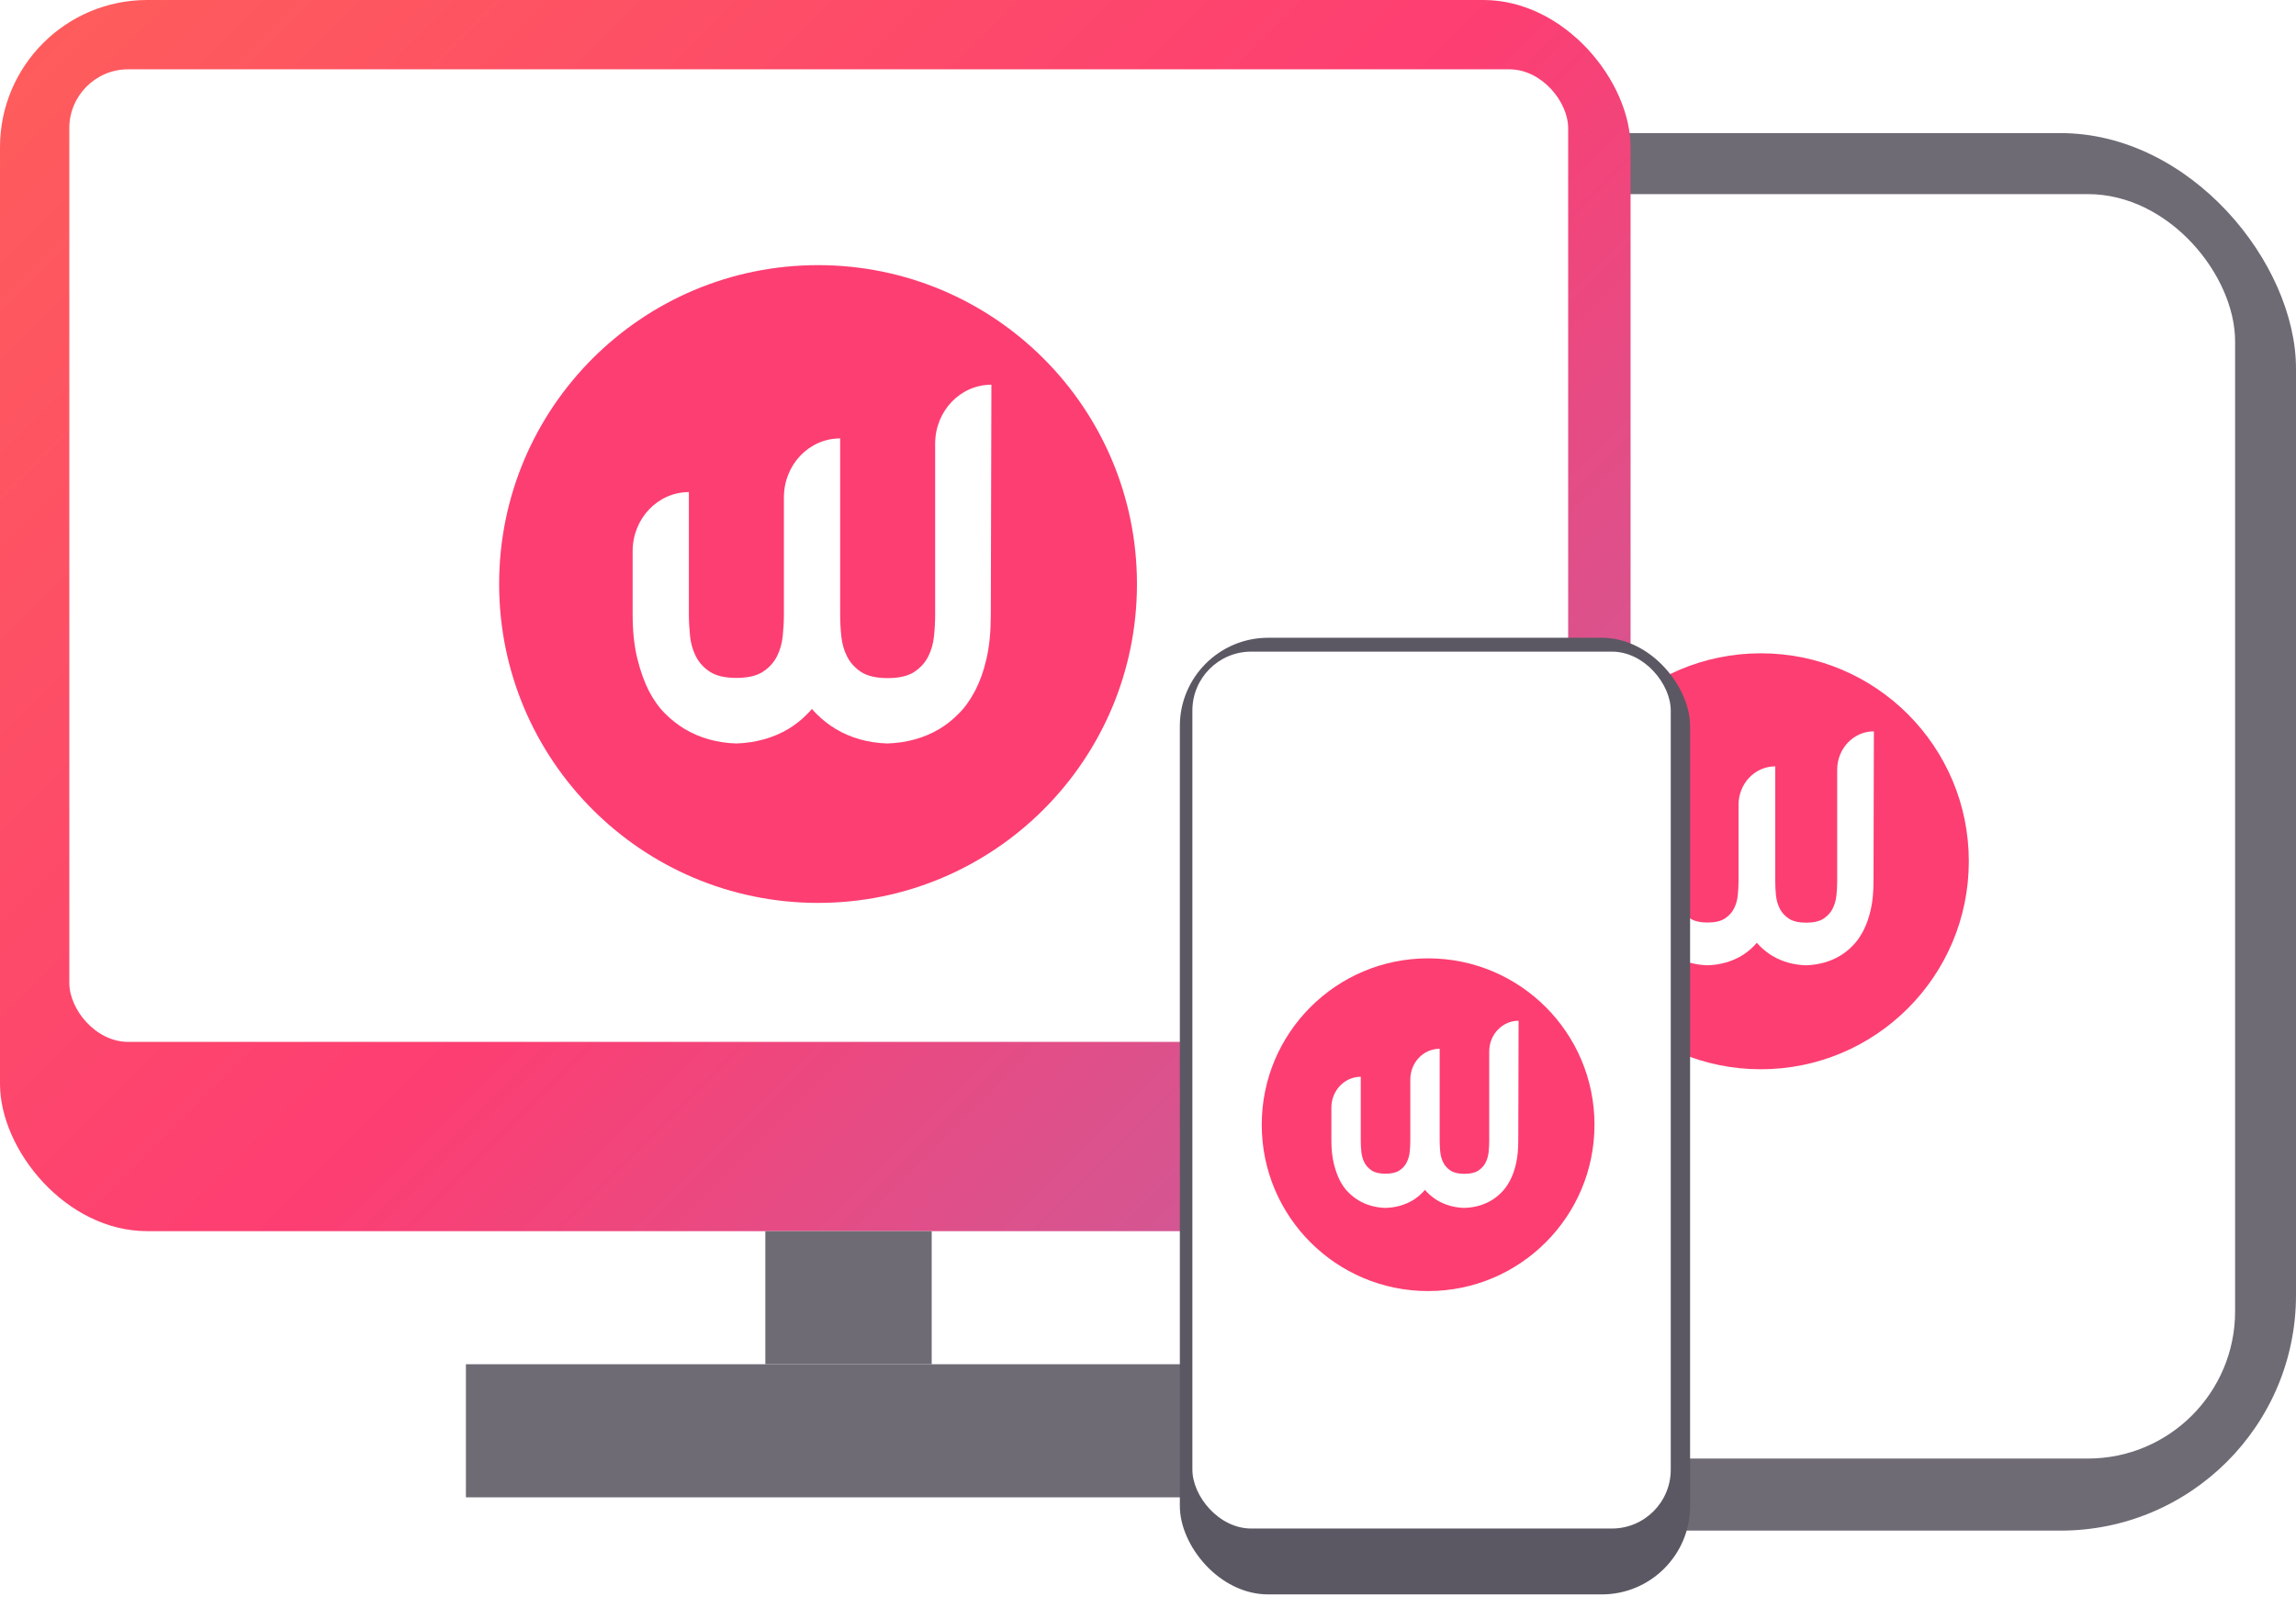<svg width="78" height="55" viewBox="0 0 78 55" fill="none" xmlns="http://www.w3.org/2000/svg">
<rect x="41.824" y="4.522" width="36.176" height="47.481" rx="8" fill="#6E6B75"/>
<rect x="44.277" y="6.595" width="31.654" height="42.959" rx="5" fill="white"/>
<g filter="url(#filter0_d)">
<circle cx="59.819" cy="27.262" r="7.066" fill="#FD3E72"/>
<path d="M63.66 22.847C62.97 22.847 62.413 23.43 62.413 24.154V27.941C62.413 28.099 62.405 28.258 62.387 28.425C62.37 28.588 62.327 28.737 62.258 28.873C62.189 29.009 62.086 29.122 61.947 29.212C61.809 29.302 61.611 29.348 61.361 29.348C61.111 29.348 60.912 29.302 60.774 29.212C60.636 29.122 60.533 29.009 60.464 28.873C60.395 28.737 60.352 28.588 60.334 28.425C60.317 28.262 60.309 28.099 60.309 27.941V24.037C59.618 24.037 59.062 24.62 59.062 25.344V27.936C59.062 28.095 59.053 28.253 59.036 28.42C59.019 28.583 58.976 28.733 58.907 28.868C58.838 29.004 58.734 29.117 58.596 29.207C58.458 29.298 58.26 29.343 58.01 29.343C57.76 29.343 57.561 29.298 57.423 29.207C57.285 29.117 57.182 29.004 57.113 28.868C57.044 28.733 57.001 28.583 56.983 28.42C56.966 28.258 56.957 28.095 56.957 27.936V25.226C56.267 25.226 55.711 25.814 55.711 26.534V27.936C55.711 28.307 55.745 28.633 55.814 28.913C55.883 29.194 55.97 29.434 56.073 29.637C56.181 29.841 56.302 30.008 56.44 30.144C56.578 30.28 56.72 30.388 56.862 30.474C57.195 30.673 57.578 30.782 58.005 30.796C58.441 30.782 58.825 30.673 59.161 30.474C59.304 30.388 59.446 30.28 59.58 30.144C59.614 30.108 59.649 30.072 59.683 30.031C59.718 30.072 59.752 30.108 59.787 30.144C59.925 30.28 60.067 30.388 60.209 30.474C60.541 30.673 60.925 30.782 61.352 30.796C61.788 30.782 62.172 30.673 62.508 30.474C62.651 30.388 62.793 30.28 62.926 30.144C63.065 30.008 63.185 29.841 63.293 29.637C63.401 29.434 63.487 29.194 63.552 28.913C63.617 28.633 63.647 28.312 63.647 27.936L63.66 22.847Z" fill="white"/>
</g>
<rect width="55.394" height="41.828" rx="5" fill="url(#paint0_linear)"/>
<rect x="2.355" y="2.355" width="50.919" height="33.043" rx="2" fill="white"/>
<g filter="url(#filter1_d)">
<circle cx="27.791" cy="17.842" r="10.834" fill="#FD3E72"/>
<path d="M33.68 11.07C32.622 11.07 31.769 11.965 31.769 13.075V18.881C31.769 19.124 31.756 19.367 31.729 19.623C31.703 19.873 31.637 20.102 31.531 20.31C31.425 20.518 31.267 20.692 31.055 20.831C30.843 20.969 30.539 21.039 30.155 21.039C29.772 21.039 29.468 20.969 29.256 20.831C29.044 20.692 28.886 20.518 28.78 20.31C28.674 20.102 28.608 19.873 28.581 19.623C28.555 19.374 28.542 19.124 28.542 18.881V12.895C27.484 12.895 26.631 13.79 26.631 14.899V18.874C26.631 19.117 26.617 19.36 26.591 19.617C26.564 19.866 26.498 20.095 26.393 20.303C26.287 20.511 26.128 20.685 25.916 20.824C25.705 20.962 25.401 21.032 25.017 21.032C24.634 21.032 24.329 20.962 24.118 20.824C23.906 20.685 23.747 20.511 23.642 20.303C23.536 20.095 23.47 19.866 23.443 19.617C23.417 19.367 23.403 19.117 23.403 18.874V14.719C22.345 14.719 21.492 15.621 21.492 16.724V18.874C21.492 19.443 21.545 19.943 21.651 20.373C21.757 20.803 21.889 21.17 22.048 21.483C22.213 21.795 22.398 22.051 22.61 22.259C22.821 22.468 23.04 22.634 23.258 22.766C23.767 23.071 24.356 23.238 25.01 23.259C25.678 23.238 26.267 23.071 26.783 22.766C27.001 22.634 27.219 22.468 27.424 22.259C27.477 22.204 27.53 22.149 27.583 22.086C27.636 22.149 27.689 22.204 27.742 22.259C27.953 22.468 28.172 22.634 28.39 22.766C28.899 23.071 29.488 23.238 30.142 23.259C30.81 23.238 31.399 23.071 31.915 22.766C32.133 22.634 32.351 22.468 32.556 22.259C32.768 22.051 32.953 21.795 33.118 21.483C33.283 21.17 33.416 20.803 33.515 20.373C33.614 19.943 33.66 19.45 33.66 18.874L33.68 11.07Z" fill="white"/>
</g>
<rect x="15.828" y="46.35" width="24.871" height="4.522" fill="#6E6B75"/>
<rect x="26" y="41.828" width="5.652" height="4.522" fill="#6E6B75"/>
<rect x="40.082" y="21.668" width="17.334" height="32.502" rx="3" fill="#5B5863"/>
<rect x="40.508" y="22.139" width="16.251" height="29.793" rx="2" fill="white"/>
<g filter="url(#filter2_d)">
<circle cx="48.516" cy="36.212" r="5.652" fill="#FD3E72"/>
<path d="M51.59 32.68C51.037 32.68 50.592 33.147 50.592 33.726V36.755C50.592 36.882 50.585 37.008 50.572 37.142C50.558 37.273 50.523 37.392 50.468 37.501C50.413 37.609 50.33 37.7 50.22 37.772C50.109 37.844 49.951 37.881 49.751 37.881C49.55 37.881 49.392 37.844 49.281 37.772C49.171 37.7 49.088 37.609 49.033 37.501C48.978 37.392 48.943 37.273 48.929 37.142C48.916 37.012 48.909 36.882 48.909 36.755V33.632C48.356 33.632 47.911 34.098 47.911 34.678V36.751C47.911 36.878 47.904 37.005 47.891 37.139C47.877 37.269 47.842 37.388 47.787 37.497C47.732 37.605 47.649 37.696 47.539 37.768C47.428 37.841 47.27 37.877 47.069 37.877C46.869 37.877 46.711 37.841 46.6 37.768C46.49 37.696 46.407 37.605 46.352 37.497C46.297 37.388 46.262 37.269 46.248 37.139C46.234 37.008 46.228 36.878 46.228 36.751V34.583C45.676 34.583 45.23 35.054 45.23 35.629V36.751C45.23 37.048 45.258 37.309 45.313 37.533C45.368 37.758 45.438 37.949 45.52 38.112C45.607 38.275 45.703 38.409 45.814 38.517C45.924 38.626 46.038 38.713 46.152 38.782C46.417 38.941 46.724 39.028 47.066 39.039C47.415 39.028 47.722 38.941 47.991 38.782C48.105 38.713 48.218 38.626 48.325 38.517C48.353 38.489 48.381 38.46 48.408 38.427C48.436 38.46 48.464 38.489 48.491 38.517C48.602 38.626 48.715 38.713 48.829 38.782C49.095 38.941 49.402 39.028 49.744 39.039C50.092 39.028 50.399 38.941 50.668 38.782C50.782 38.713 50.896 38.626 51.003 38.517C51.113 38.409 51.21 38.275 51.296 38.112C51.383 37.949 51.452 37.758 51.503 37.533C51.555 37.309 51.579 37.052 51.579 36.751L51.59 32.68Z" fill="white"/>
</g>
<defs>
<filter id="filter0_d" x="49.754" y="19.197" width="20.131" height="20.131" filterUnits="userSpaceOnUse" color-interpolation-filters="sRGB">
<feFlood flood-opacity="0" result="BackgroundImageFix"/>
<feColorMatrix in="SourceAlpha" type="matrix" values="0 0 0 0 0 0 0 0 0 0 0 0 0 0 0 0 0 0 127 0"/>
<feOffset dy="2"/>
<feGaussianBlur stdDeviation="1.5"/>
<feColorMatrix type="matrix" values="0 0 0 0 0 0 0 0 0 0 0 0 0 0 0 0 0 0 0.2 0"/>
<feBlend mode="normal" in2="BackgroundImageFix" result="effect1_dropShadow"/>
<feBlend mode="normal" in="SourceGraphic" in2="effect1_dropShadow" result="shape"/>
</filter>
<filter id="filter1_d" x="13.957" y="6.008" width="27.668" height="27.668" filterUnits="userSpaceOnUse" color-interpolation-filters="sRGB">
<feFlood flood-opacity="0" result="BackgroundImageFix"/>
<feColorMatrix in="SourceAlpha" type="matrix" values="0 0 0 0 0 0 0 0 0 0 0 0 0 0 0 0 0 0 127 0"/>
<feOffset dy="2"/>
<feGaussianBlur stdDeviation="1.5"/>
<feColorMatrix type="matrix" values="0 0 0 0 0 0 0 0 0 0 0 0 0 0 0 0 0 0 0.2 0"/>
<feBlend mode="normal" in2="BackgroundImageFix" result="effect1_dropShadow"/>
<feBlend mode="normal" in="SourceGraphic" in2="effect1_dropShadow" result="shape"/>
</filter>
<filter id="filter2_d" x="39.863" y="29.56" width="17.305" height="17.305" filterUnits="userSpaceOnUse" color-interpolation-filters="sRGB">
<feFlood flood-opacity="0" result="BackgroundImageFix"/>
<feColorMatrix in="SourceAlpha" type="matrix" values="0 0 0 0 0 0 0 0 0 0 0 0 0 0 0 0 0 0 127 0"/>
<feOffset dy="2"/>
<feGaussianBlur stdDeviation="1.5"/>
<feColorMatrix type="matrix" values="0 0 0 0 0 0 0 0 0 0 0 0 0 0 0 0 0 0 0.2 0"/>
<feBlend mode="normal" in2="BackgroundImageFix" result="effect1_dropShadow"/>
<feBlend mode="normal" in="SourceGraphic" in2="effect1_dropShadow" result="shape"/>
</filter>
<linearGradient id="paint0_linear" x1="-4" y1="-7" x2="93.5" y2="90.5" gradientUnits="userSpaceOnUse">
<stop stop-color="#FE6556"/>
<stop offset="0.32" stop-color="#FD3E72"/>
<stop offset="1" stop-color="#49A8FF"/>
</linearGradient>
</defs>
</svg>
